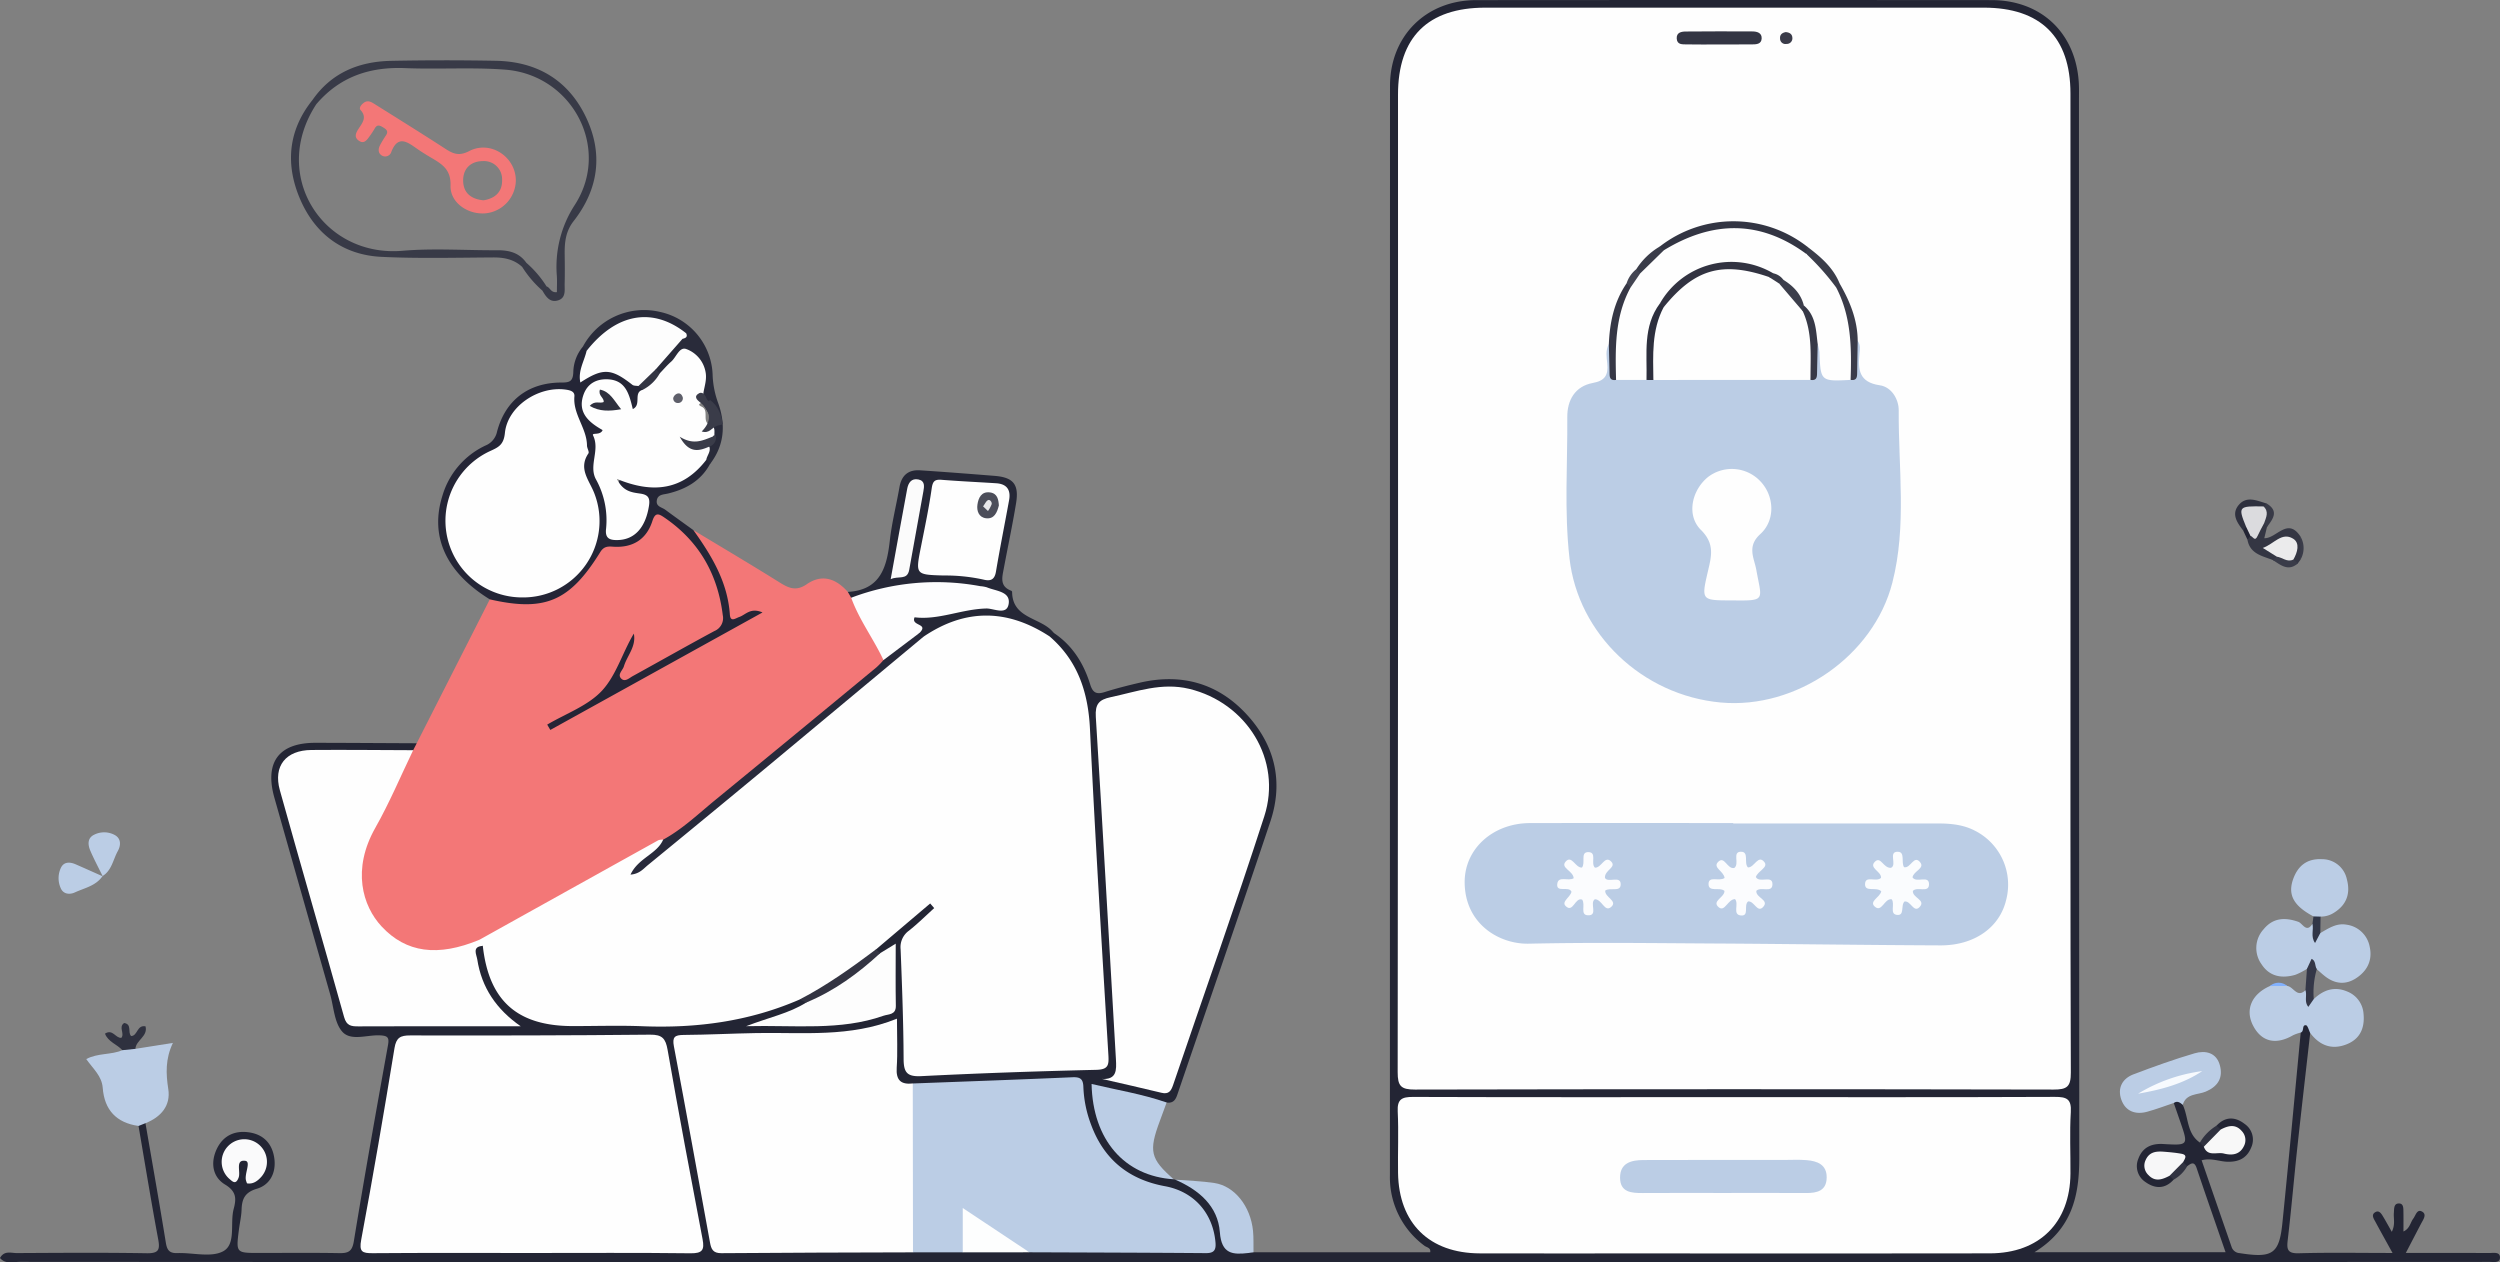 <svg xmlns="http://www.w3.org/2000/svg" width="748.599" height="378.022" viewBox="0 0 748.599 378.022">
  <rect x="0" y="0" width="748.599" height="378.022" fill="#808080" stroke="none"/>
  <g id="Grupo_13" data-name="Grupo 13" transform="translate(-81.095 -282.758)">
    <path id="Trazado_517" data-name="Trazado 517" d="M256.461,317.64c-5.338-11.009-14.674-16.442-26.845-16.678q-15.715-.3-31.441.015c-9.59.208-17.82,3.534-23.513,11.731-7.393,9.21-8.145,19.482-3.616,29.875,4.51,10.347,12.854,16.545,24.316,17.092,11.109.53,22.26.235,33.393.17,3.29-.019,6.238.562,8.707,2.841a32.311,32.311,0,0,0,6.055,7.1c1.035,1.764,2.187,3.627,4.588,2.946,2.562-.727,2.02-3.116,2.072-5.034.075-2.823.053-5.65.011-8.475-.054-3.678.177-7.056,2.689-10.277C260.374,339.339,261.794,328.637,256.461,317.64ZM247.838,365.4c.1,1.609.014,3.23.014,4.833-1.839.257-2.018-1.424-3.09-1.7a31.738,31.738,0,0,0-6.062-7.088c-2.131-3.027-5.2-3.778-8.695-3.755-9.474.06-19.005-.64-28.412.161-23.769,2.025-39.732-22.565-25.783-43.89,6.987-8.209,15.968-11.239,26.587-10.806,9.954.4,19.972-.294,29.89.451,20.109,1.511,31.778,23.4,21.039,40.338A33.931,33.931,0,0,0,247.838,365.4Z" fill="#383a47"/>
    <path id="Trazado_518" data-name="Trazado 518" d="M221.612,327.986c-2.962,1.535-4.707.91-7.036-.6-6.959-4.508-14-8.892-21.028-13.293-1.1-.688-2.268-1.564-3.626-.477-.672.539-1.43,1.458-.856,2.092,2.018,2.228.5,3.879-.629,5.648-.755,1.179-1.391,2.431.045,3.489,1.527,1.124,2.408-.054,3.2-1.168a25.885,25.885,0,0,0,1.646-2.486c.71-1.284,1.608-.826,2.461-.306s1.73,1.1.922,2.341c-.633.97-1.265,1.947-1.8,2.972-.585,1.124-.673,2.379.493,3.11a1.917,1.917,0,0,0,2.874-1.088c1.962-5,4.7-3.033,7.558-1.017,1.489,1.049,3.051,2,4.622,2.928,3.152,1.859,5.692,3.5,5.548,8.218-.156,5.143,5.28,8.753,10.506,8.283A10.058,10.058,0,0,0,235.551,337C235.709,329.877,228.061,324.645,221.612,327.986Zm4.251,14.751c-3.78-.356-5.969-2.264-6.076-5.7-.116-3.732,2.225-6,5.856-6.035a5.417,5.417,0,0,1,5.8,5.6C231.555,340.341,229.173,342.231,225.863,342.737Z" fill="#f37777"/>
    <g id="Grupo_12" data-name="Grupo 12">
      <path id="Trazado_519" data-name="Trazado 519" d="M288.721,441.5c8.646,5.224,17.345,10.365,25.909,15.721,2.737,1.711,4.938,2.616,8.033.48,4.611-3.182,8.8-1.666,12.3,2.3.827.629,1.918.945,2.389,2.006,2.261,6.4,7.267,11.479,8.767,18.242-.185,1.8-1.365,2.973-2.658,4.024-20.006,16.256-39.654,32.947-59.829,49a10.2,10.2,0,0,1-3.886,2.12c-10.9,4.9-21.007,11.259-31.478,16.943-7.859,4.266-15.831,8.345-23.449,13.059-13.141,6.324-26.347,3.167-33.239-8.186-4.675-7.7-4.468-15.891-.843-23.855,3.986-8.757,8.467-17.288,12.872-25.849a7.138,7.138,0,0,1,2.268-2.181l21.882-43.085c1.519-1.34,3.177-.507,4.754-.233,13.123,2.282,21.092-3.7,26.064-12.12,1.8-3.047,3.75-4.8,7.368-4.818a9.211,9.211,0,0,0,9.208-6.343c1.261-3.4,3.29-3.366,5.785-1.69,9.93,6.671,15.244,16.305,17.507,27.783.743,3.769-.434,6.492-4.212,8.525-7.448,4.008-14.926,7.989-22.186,12.35-1.542.926-3.353,2.14-5.081.792-1.981-1.544-.323-3.294.269-4.923a24.2,24.2,0,0,0,1.67-5.086c-2.153,11.878-10.154,18.236-18.313,21.073,16.317-9.331,35.319-19.257,53.8-30.117-4.887,2.242-4.883,2.2-5.893-2.935a43.226,43.226,0,0,0-7.526-17.678C289.8,445.222,288.427,443.713,288.721,441.5Z" fill="#f37777"/>
      <path id="Trazado_520" data-name="Trazado 520" d="M205.88,505.318q-.534,1.039-1.066,2.079c-1.884,1.381-4.08,1.235-6.233,1.244-7.477.034-14.956-.1-22.43.052-8.382.175-11.333,3.685-9.276,11.77,5.444,21.393,12.009,42.478,17.94,63.739,1.005,3.6,3.386,4.421,6.745,4.412,14.276-.035,28.553-.115,42.665.038-7.241-4.5-10.638-11.408-11.588-19.669-.206-1.789.236-3.876,3.077-3.163,1.825,1.936,1.873,4.55,2.6,6.9,2.777,8.928,9.938,15.437,19.209,15.606,16.084.293,32.209,1.253,48.27-.73a78.134,78.134,0,0,0,18.287-4.721c2.007-.764,3.941-1.808,6.174-1.822,1.143.136,2.2.406,2.516,1.732-3.6,5.309-9.55,5.3-15.893,6.9,6.944-1.556,13-1.058,19.022-.98,6.054.079,11.824-1.246,17.639-2.6,3.32-.774,4.68-2.655,4.57-6-.1-2.994-.895-5.9-.981-8.874-.057-1.966-1.378-2.426-2.946-2.685a1.928,1.928,0,0,1-1.14-1.982c3.675-5.506,9.313-8.838,14.336-12.837.81-.645,2.157-1.334,3.138-.175,1.037,1.225.4,2.486-.4,3.625a2.4,2.4,0,0,1-.655.746c-7.191,4.208-7.52,10.62-6.71,18.066.785,7.227.26,14.6.143,21.909-.064,4,1.5,6.014,5.578,5.59,12.906-1.341,25.913-.329,38.814-1.673,3.489-.364,6.976-.257,10.465-.306,2.741-.038,3.734-1.173,3.564-4.016-1.435-24.007-2.622-48.028-4.14-72.033-.512-8.1-1.2-16.215-1.274-24.352-.084-8.909-2.114-17.124-8.8-23.606a6.39,6.39,0,0,1-2.178-3.827c.135-.962.423-1.748,1.661-1.432,5.655,3.739,9.007,9.161,10.961,15.466.766,2.471,1.873,3.06,4.288,2.295,3.473-1.1,7.015-2,10.566-2.824,12.333-2.857,23.176.061,31.813,9.3,8.6,9.2,11.3,20.223,7.28,32.27-9.021,27.005-18.336,53.911-27.537,80.856-.586,1.716-1,3.653-3.536,3.293-7.418.131-14.182-2.742-21.376-4.1,1.424,11.716,5.865,21.543,18.921,25.228a17.852,17.852,0,0,1,4.588,1.858l.436.116c6.985,1.069,11.685,5.224,13.461,11.758,1.518,5.582,3.742,9.547,9.992,9.975h52.908c.272-1.359-1.065-1.444-1.722-1.955a25.429,25.429,0,0,1-10.336-21.1q0-163.066.026-326.133c.007-15.051,10.812-25.741,25.827-25.753q77.133-.063,154.266-.005c14.811.009,25.142,9.726,26.142,24.458.124,1.821.07,3.655.07,5.483q0,158.33.09,316.658c.016,11.387-2.093,21.338-13.425,28.332h57.23c-2.965-8.589-5.872-16.856-8.653-25.165-.719-2.148-1.682-1.442-2.844-.588-.827.427-1.273-.095-1.7-.671-.436-.676-.785-1.508-1.622-1.73-2.394-.635-4.814-.872-7.034.53a1.938,1.938,0,0,0-.625,2.6c1.359,2.83,4.018,1.232,6.083,1.685.69.328,1.244.728.839,1.62-2.563,2.832-5.534,2.759-8.378.741a5.693,5.693,0,0,1-2.187-7c1.26-3.433,3.95-4.622,7.447-4.419,7.566.438,7.567.426,5.1-6.7q-.966-2.794-1.941-5.587c1.43-2.435,2.05-.893,2.69.547,1.785,3.736,1.152,8.567,5.136,11.3.756-.4,1.3.016,1.852.455,1.855,1.776,4.238,1.528,6.478,1.526,1.922,0,3.751-.757,3.59-3.065-.145-2.067-1.914-2.378-3.664-2.331a9.32,9.32,0,0,1-2.435-.035c-.681-.334-1.23-.736-.815-1.62,2.648-2.821,5.629-2.669,8.414-.493a5.687,5.687,0,0,1,1.921,7.108c-1.33,3.245-3.889,4.317-7.168,4.2-2.443-.084-4.825-1.2-7.652-.436,3.006,8.693,5.969,17.276,8.944,25.856A2.7,2.7,0,0,0,751.77,658c9.795,1.542,11.824.275,12.774-9.107,1.922-18.974,3.661-37.966,5.475-56.95-.208-1.367-.111-2.99,1.515-2.893,1.293.077,1.958,1.517,1.326,3.012-1.3,11.545-2.641,23.086-3.89,34.637-.981,9.083-1.754,18.189-2.826,27.26-.333,2.816-.2,4.176,3.3,4.077,9.07-.256,18.151-.086,28.073-.086-1.983-3.6-3.574-6.443-5.117-9.313-.528-.982-1.42-2.213.066-2.964,1.1-.554,1.75.585,2.258,1.43.821,1.367,1.583,2.769,2.568,4.505,1.108-2.175.481-3.968.626-5.682.1-1.158-.081-2.7,1.373-2.8,1.583-.1,1.467,1.466,1.488,2.6.034,1.825.009,3.651.009,5.783,1.912-.843,2.038-2.668,2.954-3.871.736-.967,1.11-3.009,2.708-2.03,1.388.85.24,2.371-.371,3.536-1.438,2.741-2.86,5.49-4.584,8.8,8.77,0,16.874-.017,24.977.018,1.243.005,3.219-.445,3.221,1.329s-1.977,1.322-3.216,1.326c-10.817.033-21.633.014-32.45.02q-128.8.069-257.607.132-224.658-.018-449.315-.168c-2.006,0-4.322.82-6.011-1.145,1.272-2.321,3.33-1.468,5.019-1.477,12.98-.065,25.963-.17,38.94.05,3.657.061,3.984-1.121,3.394-4.28-2.1-11.256-3.938-22.562-5.874-33.848.232-1.433.932-1.691,2.078-.825,2.053,11.927,4.165,23.844,6.105,35.789.359,2.205,1.052,3.2,3.42,3.117,4.646-.168,10.112,1.407,13.734-.537,3.95-2.121,2.007-8.345,3.154-12.66.822-3.094.861-5.251-2.583-7.332-3.766-2.276-4.4-6.58-2.48-10.635,1.818-3.836,5.129-5.558,9.41-5.021,4.566.573,7.2,3.389,7.821,7.768.594,4.209-1.173,7.948-5.208,9.148-3.648,1.084-4.48,3.077-4.591,6.288-.069,1.977-.533,3.939-.786,5.913-.9,7.028-.894,7.029,5.982,7.029,7.979,0,15.959-.089,23.935.05,2.68.047,3.96-.353,4.478-3.517,3.217-19.628,6.707-39.213,10.238-58.789.419-2.321-.151-2.774-2.344-2.9-3.885-.216-8.8,1.841-11.385-1.141-2.36-2.724-2.523-7.363-3.6-11.172q-8.352-29.387-16.676-58.781c-3.019-10.649,1.278-16.5,12.2-16.507C185.6,505.2,195.742,505.276,205.88,505.318Z" fill="#232534"/>
      <path id="Trazado_521" data-name="Trazado 521" d="M396.587,472.237l-1.19,1.094a3.424,3.424,0,0,1-3.306-.45c-10.607-6.02-21.153-5.856-31.668.231a5.193,5.193,0,0,1-2.851.762,2.577,2.577,0,0,1-1.845-1.408c-2.585-5.418-2.152-6.145,3.742-6.527,7.06-.457,13.9-2.466,21.543-2.393-1.464-3.04-3.728-3.263-5.726-3.62-10.4-1.857-20.768-1.959-31.062.8-2.692.721-5.338,1.985-8.247,1.021q-.5-.876-1.008-1.748c9.763-.565,11.671-7.364,12.568-15.337.606-5.393,1.963-10.7,2.9-16.057.616-3.527,2.669-5.249,6.185-5.017,7.447.491,14.889,1.068,22.328,1.666,5.573.449,7.322,2.55,6.4,8.173-1.071,6.531-2.46,13.01-3.672,19.519-.48,2.578-1.326,5.326,2.139,6.671.142.055.344.223.344.34C384.2,468.194,393.007,467.581,396.587,472.237Z" fill="#252736"/>
      <path id="Trazado_522" data-name="Trazado 522" d="M775.886,562.152c2.419-1.376,4.789-3.033,7.772-2.52a8.17,8.17,0,0,1,7.034,6.712c.851,3.954-.737,7.14-4.07,9.32-3.1,2.027-6.235,1.774-9.177-.459-.912-.691-1.745-1.487-2.614-2.236-.921-1.852-1.944-.632-2.944-.1a19.682,19.682,0,0,1-3.517,1.8c-4,1.133-7.663.535-10.071-3.162a8.313,8.313,0,0,1,.663-10.551c2.816-3.406,6.371-3.553,10.33-2.174,1.3.453,2.436,3.479,4.245.6,2.41,1.273.464,3.415,1.1,5.546C774.309,563.278,774.777,562.528,775.886,562.152Z" fill="#bbcde5"/>
      <path id="Trazado_523" data-name="Trazado 523" d="M772.86,592.066c-.416-.809-.753-2.242-1.264-2.306-1.318-.166-.431,1.841-1.577,2.187a12.7,12.7,0,0,0-2.3.809c-5.145,2.986-9.444,1.971-11.956-2.878-2.459-4.745-.468-9.432,5.038-11.862a6.708,6.708,0,0,1,5.185-.02c1.865.208,2.967,3.725,5.45,1.253,1.02.173,1.049.975,1.22,1.769.158.731-.811,1.391-.067,2.107-.206-1.124.361-1.393,1.339-1.209,2.852-2.7,6.093-3.883,9.906-2.3a7.706,7.706,0,0,1,5,6.776c.377,3.973-.9,7.266-4.706,8.921C779.6,597.275,775.8,595.979,772.86,592.066Z" fill="#bbcde5"/>
      <path id="Trazado_524" data-name="Trazado 524" d="M124.652,619.087q-1.04.414-2.078.825c-6.631-.943-10.219-4.78-10.719-11.419-.268-3.557-2.912-5.725-4.934-8.608,3.5-1.866,7.444-1.2,10.809-2.66,1.171-1.411,2.491-1.375,3.907-.4l11.23-1.779c-2.279,4.832-2.1,9.186-1.381,13.819C132.256,613.83,129.306,617.254,124.652,619.087Z" fill="#bbcde5"/>
      <path id="Trazado_525" data-name="Trazado 525" d="M432.555,635.882c-14.731-.924-24.246-11.791-24.6-28.543,7.574,1.814,15.179,3,22.472,5.555-.674,1.836-1.342,3.674-2.024,5.508C425.012,627.5,425.552,629.774,432.555,635.882Z" fill="#bbcde5"/>
      <path id="Trazado_526" data-name="Trazado 526" d="M734.694,613.58c-.8-.649-1.6-1.318-2.69-.547-2.659.888-5.285,1.9-7.986,2.632-3.506.954-6.472-.15-7.708-3.6-1.228-3.432.221-6.323,3.657-7.62,6.031-2.276,12.108-4.48,18.29-6.289,3.216-.941,6.53-.25,7.564,3.628.991,3.718-.578,6.29-4.24,7.848C739.166,610.656,735.723,610.1,734.694,613.58Z" fill="#bbcde5"/>
      <path id="Trazado_527" data-name="Trazado 527" d="M773.835,557.166c-5.948-3.162-7.781-6.474-6.052-11.242,1.444-3.983,4.212-6.139,8.64-5.89a7.561,7.561,0,0,1,7.428,6.072c1.09,4.055-.016,7.5-3.69,9.845a7.416,7.416,0,0,1-4.2,1.279A1.7,1.7,0,0,1,773.835,557.166Z" fill="#bbcde5"/>
      <path id="Trazado_528" data-name="Trazado 528" d="M456.444,657.731c-.489.072-.977.157-1.467.215-4.751.565-8.119.365-8.608-6.2-.589-7.9-6.309-12.69-13.376-15.753,3.922.319,7.88.416,11.763,1.009,6.039.921,10.8,6.952,11.542,14.316C456.511,653.442,456.4,655.594,456.444,657.731Z" fill="#bbcde5"/>
      <path id="Trazado_529" data-name="Trazado 529" d="M111.86,545.169c-1.241-2.532-2.574-5.025-3.691-7.611-.759-1.758-.985-3.78,1.045-4.814a6.651,6.651,0,0,1,6.245.05c1.977,1.089,1.83,3.163.9,4.833-1.413,2.545-1.784,5.755-4.563,7.467Z" fill="#bbcde5"/>
      <path id="Trazado_530" data-name="Trazado 530" d="M111.8,545.094c-1.986,2.938-5.391,3.55-8.3,4.894-1.514.7-3.471.574-4.236-1.317a7.253,7.253,0,0,1,.146-6.215c.945-1.73,2.717-1.6,4.368-.877,2.7,1.178,5.392,2.391,8.087,3.59Z" fill="#bbcde5"/>
      <path id="Trazado_531" data-name="Trazado 531" d="M769.886,450.456l-.76,1.043c-.827.461-1.314.029-1.712-.644a5.941,5.941,0,0,1-.06-2.452c.128-1.357.218-2.775-1.487-3.218a3.782,3.782,0,0,0-3.636,1.168c-1.456,1.469,1.134,2.069.933,3.347-.226.782-.584,1.307-1.489.759-3.178-1.242-6.874-1.841-7.609-6.117a2.369,2.369,0,0,1,1.029-1.524c1.754-.833,2.021-3.345,4.189-3.715.715.254,1.213.6.643,1.429-.26,1.077-.52,2.154-.817,3.388,3.629.125,6.947-6.351,10.772-.6A12.186,12.186,0,0,1,769.886,450.456Z" fill="#343643"/>
      <path id="Trazado_532" data-name="Trazado 532" d="M121.637,596.824l-3.907.4c-1.557-1.759-4.228-2.433-5.2-4.952,2.358-1.521,3.184,1.462,4.917,1.248,1.034-1.345-.964-3.233.831-4.443,2.434.4.963,2.84,2.1,3.92,1.977-.1,1.673-3.388,4.291-2.918C125.447,593.1,121.788,594.24,121.637,596.824Z" fill="#2f313f"/>
      <path id="Trazado_533" data-name="Trazado 533" d="M773.925,581.916l-1.621,2.341c-1.32-1.567-.319-3.435-.871-5.011q.227-3.183.454-6.373c.453-.98.907-1.958,1.389-3,1.339.634.938,2.129,1.555,3.093A25.237,25.237,0,0,0,773.925,581.916Z" fill="#343747"/>
      <path id="Trazado_534" data-name="Trazado 534" d="M752.779,441.6c-1.734-2.262-3.55-4.781-1.45-7.472,2.381-3.052,5.589-1.446,8.517-.589.185.852-.328,1.275-.985,1.612-3.047.32-5.881.831-4.609,5.074A2.03,2.03,0,0,1,752.779,441.6Z" fill="#2e303e"/>
      <path id="Trazado_535" data-name="Trazado 535" d="M773.835,557.166q1.062.03,2.124.063-.036,2.461-.073,4.923l-1.571,2.971c-1.393-1.909-.352-3.926-.777-5.747Q773.687,558.275,773.835,557.166Z" fill="#303547"/>
      <path id="Trazado_536" data-name="Trazado 536" d="M744.836,619.815l1.209,1.179c-.3,3.065-2.059,4.7-5.039,5.142l-1.176-1.251A14.517,14.517,0,0,1,744.836,619.815Z" fill="#303240"/>
      <path id="Trazado_537" data-name="Trazado 537" d="M758.886,434.408l.96-.868c3.729,2.288,1.839,4.641.081,6.992l-.859-1.122A5.588,5.588,0,0,1,758.886,434.408Z" fill="#383a47"/>
      <path id="Trazado_538" data-name="Trazado 538" d="M767.83,450.3l1.3,1.2c-2.874,2.447-5.126.441-7.451-1.04l1.185-1.018A4.327,4.327,0,0,1,767.83,450.3Z" fill="#3a3c49"/>
      <path id="Trazado_539" data-name="Trazado 539" d="M731.962,636l-1.21-1.174c.09-2.623,1.483-3.958,4.072-4.113l1.2,1.249A10.3,10.3,0,0,1,731.962,636Z" fill="#313341"/>
      <path id="Trazado_540" data-name="Trazado 540" d="M769.886,450.456l0-7.138A6.886,6.886,0,0,1,769.886,450.456Z" fill="#3a3c49"/>
      <path id="Trazado_541" data-name="Trazado 541" d="M752.779,441.6l.854-1.183c1.532.412,2.092,1.287,1.335,2.791l-.9,1.133Z" fill="#222433"/>
      <path id="Trazado_542" data-name="Trazado 542" d="M765.983,578l-5.185.02A3.931,3.931,0,0,1,765.983,578Z" fill="#82b1fe"/>
      <path id="Trazado_543" data-name="Trazado 543" d="M357.646,473.4c12.568-8.52,25.152-8.3,37.751-.068,8.492,7.338,11.559,16.789,12.084,27.808,1.551,32.531,3.555,65.041,5.51,97.551.181,3.011-.028,4.334-3.646,4.419-17.464.412-34.927,1.005-52.373,1.887-4.3.217-5.277-1.119-5.3-5.139-.051-10.966-.469-21.932-.9-32.892a6.035,6.035,0,0,1,2.505-5.531c2.64-2.1,5.047-4.486,7.553-6.75l-1.2-1.391-16.177,13.719a47.472,47.472,0,0,1-22.9,15.033c-15.024,6.537-30.777,8.654-47.05,8.008-6.954-.275-13.927-.043-20.892-.046C235.975,590,227.492,582.439,225.667,566c-.609-.466-1.527-.765-1-1.845q26.781-14.914,53.575-29.807a3.921,3.921,0,0,1,1.439-.16c-.342,4.91-5.059,5.8-7.339,8.432,5.142-3.577,9.98-8.2,15.124-12.416,20.988-17.211,42.013-34.378,62.8-51.838C352.531,476.458,354.68,474.3,357.646,473.4Z" fill="#fefefe"/>
      <path id="Trazado_544" data-name="Trazado 544" d="M224.666,564.154l1,1.845c-3.3.17-1.883,2.6-1.665,4.013,1.309,8.466,5.7,14.973,13.023,20.058H221.857c-11.144,0-22.288-.031-33.432.026-2.144.011-3.559-.158-4.289-2.775-6.326-22.663-12.919-45.253-19.237-67.919-2.035-7.3,1.784-12.007,9.478-12.07,10.144-.083,20.29.034,30.436.065-3.741,7.753-7.081,15.732-11.315,23.206-7.073,12.484-3.886,23.4,1.873,29.581C202.7,568.053,212.162,569.36,224.666,564.154Z" fill="#fefefe"/>
      <path id="Trazado_545" data-name="Trazado 545" d="M335.977,461.744a72.011,72.011,0,0,1,38.658-3.462,9.431,9.431,0,0,1,1.954.34c2.611,1.117,7,1.2,6.564,4.79-.457,3.787-4.442,1.5-6.735,1.553-7.425.19-14.323,3.54-21.459,2.636-1.216,2.693,4.4,1.762,1.482,4.671-2.953,3.572-5.755,7.344-10.8,8.148C342.682,474.059,338.372,468.395,335.977,461.744Z" fill="#fdfdfe"/>
      <path id="Trazado_546" data-name="Trazado 546" d="M345.64,480.42l10.8-8.148,1.2,1.127q-23.271,19.379-46.547,38.749-17.975,14.911-36.05,29.7c-1.3,1.065-2.447,2.59-5.15,2.809,2.317-5.007,7.881-6.1,9.781-10.474,5.786-3.154,10.513-7.706,15.551-11.835q24.224-19.851,48.362-39.8A24.826,24.826,0,0,0,345.64,480.42Z" fill="#282a3b"/>
      <path id="Trazado_547" data-name="Trazado 547" d="M701.077,456.339c0,49.2-.06,98.4.107,147.6.014,4.234-1.135,5.088-5.205,5.079q-95.6-.208-191.2,0c-4.2.009-5.169-1.073-5.163-5.2q.185-146.355.1-292.71c0-17.2,8.923-26.056,26.147-26.058q74.634-.008,149.267,0c17.02,0,25.937,8.817,25.941,25.674Q701.091,383.535,701.077,456.339Z" fill="#fefefe"/>
      <path id="Trazado_548" data-name="Trazado 548" d="M600.537,611.287c31.946,0,63.892.055,95.837-.077,3.555-.014,5.039.606,4.8,4.564-.37,6.127-.06,12.293-.106,18.442-.112,14.653-9.311,23.823-24.109,23.845q-51.912.08-103.825.017c-16.3,0-32.611.036-48.917-.011-15.126-.043-24.251-9.01-24.49-24.054-.1-6.147.2-12.308-.1-18.443-.174-3.653,1.221-4.361,4.57-4.35C536.312,611.333,568.424,611.287,600.537,611.287Z" fill="#fefefe"/>
      <path id="Trazado_549" data-name="Trazado 549" d="M240.08,657.953c-15.787,0-31.574-.069-47.359.058-3.2.026-4.14-.408-3.461-4.05,3.553-19.06,6.832-38.173,9.953-57.309.525-3.224,1.772-3.855,4.746-3.849,23.926.048,47.853.021,71.777-.226,3.647-.037,4.666,1.113,5.268,4.562,3.307,18.933,6.881,37.821,10.474,56.7.6,3.177-.044,4.237-3.541,4.2C271.987,657.847,256.033,657.953,240.08,657.953Z" fill="#fefefe"/>
      <path id="Trazado_550" data-name="Trazado 550" d="M411.1,605.843c4.393.2,4.343-2.588,4.144-5.958-2.019-34.144-3.868-68.3-6.018-102.433-.245-3.891.963-5.187,4.471-5.934,7.75-1.652,15.239-4.481,23.475-2.495,17.231,4.154,27.946,21.307,22.5,38.179-8.7,26.944-18.2,53.63-27.3,80.443-.623,1.832-1.326,2.863-3.505,2.33C422.961,608.529,417.025,607.211,411.1,605.843Z" fill="#fefefe"/>
      <path id="Trazado_551" data-name="Trazado 551" d="M354.481,657.759c-19.126.065-38.253.082-57.378.25-2.519.022-3.047-1.222-3.408-3.208-3.561-19.585-7.107-39.172-10.808-58.731-.53-2.8.254-3.388,2.887-3.408,7.3-.056,14.6-.434,21.9-.566,13.9-.25,27.961,1.385,42.006-4.308,0,5.4.233,10.056-.072,14.676-.251,3.783,1.274,5.108,4.806,4.731,1.774,1.69,1.615,3.933,1.626,6.065q.1,19.192.007,38.385C356.041,653.795,356.118,656.008,354.481,657.759Z" fill="#fefefe"/>
      <path id="Trazado_552" data-name="Trazado 552" d="M354.481,657.759q-.033-25.281-.066-50.564c15.939-.6,31.879-1.163,47.813-1.866,2.387-.1,3.2.539,3.273,2.95a35.418,35.418,0,0,0,2.277,11.166c3.811,10.4,11.2,16.495,22.134,18.506,8.742,1.608,14.361,8.071,15.144,16.769.21,2.342-.395,3.294-2.892,3.275-17.611-.14-35.223-.179-52.835-.251-6.723-2.209-12.022-6.933-18.261-10.409-1.284,3.445.943,7.368-1.683,10.431Z" fill="#bbcde5"/>
      <path id="Trazado_553" data-name="Trazado 553" d="M344.673,568.163l4.637-2.837c0,6.8-.076,12.7.034,18.589.052,2.81-2.2,2.472-3.736,3.011-12.917,4.538-26.312,2.747-41.081,3.111,6.929-2.668,12.876-3.848,17.967-7.072C329.878,578.017,337.062,572.771,344.673,568.163Z" fill="#fdfdfd"/>
      <path id="Trazado_554" data-name="Trazado 554" d="M369.385,657.766V644.489l19.944,13.255Z" fill="#fdfefe"/>
      <path id="Trazado_555" data-name="Trazado 555" d="M155.057,637.1a9.438,9.438,0,0,1-.318-.938c-.468-2.032,1.6-5.578-.212-5.811-3.055-.392-1.319,3.226-1.97,5-.874,2.386-1.9,1.132-2.879.321a6.778,6.778,0,1,1,9.667-.53C158.217,636.391,156.924,637.4,155.057,637.1Z" fill="#fafafb"/>
      <path id="Trazado_556" data-name="Trazado 556" d="M741.006,626.136l5.039-5.142c2.185-1.149,4.379-1.77,6.3.414a3.913,3.913,0,0,1,.636,4.606c-1.3,2.628-3.724,2.743-5.989,2.157C744.975,627.651,742.144,629.222,741.006,626.136Z" fill="#f8f8f8"/>
      <path id="Trazado_557" data-name="Trazado 557" d="M734.824,630.712l-4.072,4.113c-2.129,1.126-4.31,1.918-6.283-.166a3.851,3.851,0,0,1-.9-4.506c1.187-2.679,3.45-2.7,5.809-2.5,1.635.133,3.276.287,4.889.579C736.25,628.585,735.335,629.725,734.824,630.712Z" fill="#f7f7f8"/>
      <path id="Trazado_558" data-name="Trazado 558" d="M344.673,568.163c-6.612,6.1-13.8,11.349-22.179,14.8l-1.946-.92c8.152-4.226,15.579-9.551,22.9-15.033Z" fill="#333442"/>
      <g id="Grupo_11" data-name="Grupo 11">
        <path id="Trazado_559" data-name="Trazado 559" d="M288.721,441.5c5.455,7.623,10.248,15.517,10.919,25.227.17,2.458,1.647,1.181,2.828.779,1.9-.647,3.328-2.911,6.953-1.356L245.886,501.33l-.938-1.593c5.571-3.3,12.2-5.625,16.418-10.179,4.264-4.607,6.137-11.421,9.521-17.073.777,3.859-1.991,6.553-2.973,9.8-.361,1.192-1.934,2.371-.9,3.56,1.145,1.316,2.466-.039,3.553-.636,8.154-4.48,16.241-9.082,24.434-13.488a4.191,4.191,0,0,0,2.518-4.78c-1.524-12.4-7.212-22.271-17.636-29.314-1.643-1.11-2.611-1.424-3.442,1.159-1.8,5.6-6.022,8.112-11.9,7.662-1.582-.121-2.694.007-3.7,1.626-9.158,14.795-16.576,17.92-33.079,14.155-13.089-8.061-18.017-18.8-14.2-30.99A24.1,24.1,0,0,1,226.391,416.2a5.761,5.761,0,0,0,3.539-4.187c2.483-9.439,9.43-14.693,19.232-14.706,2.423,0,3.473-.275,3.6-3.011a12.344,12.344,0,0,1,2.873-7.742c.917-.248,1.321.308,1.624,1.026.562,2.207-.982,4.11-.925,7.07,6.363-2.826,11.8-.944,16.731,3.1a2.716,2.716,0,0,1,1.047,1.856,7.191,7.191,0,0,1-.323,1.952c-.458,1.544-.416,3.633-2.453,3.915-2.127.294-2.592-1.7-3.142-3.219-1.028-2.836-2.941-4.332-5.99-4.252a4.939,4.939,0,0,0-4.808,3.628c-1.041,2.934.108,5.21,2.444,6.93,2.051,1.51,2,2.876,1.329,5.42-1.109,4.182-1.821,8.736.164,13.063a29.617,29.617,0,0,1,2.6,11.543c.143,4.356,2.437,5.469,6.063,3.14,2.631-1.69,3.563-4.317,3.686-7.225.118-2.8-2.466-2.664-4.174-3.425a6.642,6.642,0,0,1-2.463-1.629,2.2,2.2,0,0,1-.549-2.7,2.042,2.042,0,0,1,2.2-.759c.828.1,1.607.4,2.418.566,7.03,1.4,13.556.865,18.73-4.888a3.632,3.632,0,0,1,2.936-1.619c.779.312,1.332.743.9,1.694-2.726,4.992-7.2,7.5-12.528,8.792-1.4.339-3.193.227-3.4,2.215-.181,1.73,1.563,1.908,2.557,2.645C283.09,437.457,285.913,439.468,288.721,441.5Z" fill="#242536"/>
        <path id="Trazado_560" data-name="Trazado 560" d="M293.679,421.742l-1.1-1.283c-.829-1.38-.1-2.636.3-3.92.556-1.156,1.367-2.214,1.392-3.58a18.819,18.819,0,0,0-.039-3.246c-.233-2.809-2.156-4.851-3.3-7.248-.8-2.614.836-5.184.1-7.827-.647-2.314-1.53-4.535-3.942-5.324-2.474-.809-3.327,1.567-4.582,2.976-1.1,1.23-2.033,2.637-3.913,2.734a1.778,1.778,0,0,1-1.506-1.339c.917-4.551,4.045-7.35,7.694-9.716.391-.2,1.034-.057,1.17-.631.037-.154-.456-.409-.759-.589-10.54-5.948-17.06-5.073-25.584,3.448-.816.815-1.55,1.726-2.872,1.631l-1.106-1.276a20.782,20.782,0,0,1,23.072-10.4,19.974,19.974,0,0,1,15.79,19.189,27.129,27.129,0,0,0,1.658,8.122C298.449,409.864,298.03,416.129,293.679,421.742Z" fill="#292b3a"/>
        <path id="Trazado_561" data-name="Trazado 561" d="M237.462,461.652a22.963,22.963,0,0,1-9.667-43.8c2.491-1.147,4.127-1.826,4.489-5.447.8-7.96,9.958-14,17.97-13.011,1.461.18,2.977.509,2.841,2.057-.476,5.393,3.72,9.514,3.769,14.724.008.8.744,1.882.428,2.349-3.115,4.585.264,8.038,1.757,11.932A22.872,22.872,0,0,1,237.462,461.652Z" fill="#fefefe"/>
        <path id="Trazado_562" data-name="Trazado 562" d="M293.494,416.484c.52,1.514-.7,2.629-.913,3.975-6.942,9.007-15.858,10.241-26.755,5.708,1.838,3.826,4.556,4.033,7.027,4.4,2.342.344,2.941,1.321,2.575,3.652-1.029,6.554-4.324,10.184-9.485,10.257-2.466.035-3.688-.627-3.364-3.412a25.2,25.2,0,0,0-3.076-14.846c-2.165-4.141,1.312-8.714-.813-13.055-.485-.99,2.122.106,2.864-1.614-4.048-2.277-7.685-5.225-5.7-10.695,1.121-3.083,3.633-4.612,7.015-4.525,5.646.146,6.636,4.517,7.711,8.926,2.728-1.3.038-4.966,2.981-5.781a8.438,8.438,0,0,1,5.088-4.914c1.141-1.185,2.208-2.453,3.441-3.533,1.517-1.331,2.458-4.536,4.521-3.744a9,9,0,0,1,5.769,6.941c.544,2.924-.963,5.487-.784,8.277.929.9-2.617,1.028-.4,2.03,2.5,1.133-.317,4.883,2.9,5.544,1.279.726.847,1.965.931,3.048-1.224,2.911-3.708,3.081-6.323,3.053C290.189,417.194,291.966,415.521,293.494,416.484Z" fill="#fefefe"/>
        <path id="Trazado_563" data-name="Trazado 563" d="M256.742,387.828c8.889-11.3,19.787-13.232,29.817-5.275.54,1.152-.211,1.454-1.1,1.667l-7.983,9.1a6.985,6.985,0,0,1-5.212,5.039c-.61-.114-1.375-.031-1.808-.37-6.321-4.964-8.8-5.115-15.579-.692C254.127,393.786,256.038,390.914,256.742,387.828Z" fill="#fdfdfd"/>
        <path id="Trazado_564" data-name="Trazado 564" d="M272.266,398.355l5.212-5.039,1.175,1.241a12.133,12.133,0,0,1-5.088,4.914Z" fill="#333543"/>
      </g>
      <path id="Trazado_565" data-name="Trazado 565" d="M363.689,455.085c-8.507-.243-8.477-.237-6.832-8.546,1.155-5.834,2.39-11.663,3.229-17.545.306-2.141.9-2.727,2.967-2.563,5.449.435,10.912.682,16.366,1.035,3.174.206,4.39,2.018,3.843,5.032-1.3,7.153-2.733,14.283-3.943,21.45-.42,2.493-1.688,2.887-3.8,2.348A53.338,53.338,0,0,0,363.689,455.085Z" fill="#fefefe"/>
      <path id="Trazado_566" data-name="Trazado 566" d="M347.8,456.192c1.735-9.528,3.31-18.293,4.943-27.047.33-1.768,1.234-3.243,3.347-2.819,2.057.414,1.756,2.123,1.495,3.6q-2.08,11.74-4.236,23.467C352.753,456.631,350.1,455.087,347.8,456.192Z" fill="#fbfbfb"/>
      <path id="Trazado_567" data-name="Trazado 567" d="M721.31,610.258a49.251,49.251,0,0,1,19.224-6.771C734.708,607.383,728.091,609.068,721.31,610.258Z" fill="#f7fafe"/>
      <path id="Trazado_568" data-name="Trazado 568" d="M295.536,410.392c-1.316.42-1.982,2.285-4.324,1.569,2.917-2.954,2.926-5.77-.151-8.446-.733-.637-2.36-1.669-1.053-2.726,1.408-1.139,2.26.264,2.791,1.572.091.222.388.361.59.538l.287-.4c2.43,1.775,3.4,4.334,3.853,7.167C296.966,410.183,296.143,409.992,295.536,410.392Z" fill="#3a3c49"/>
      <path id="Trazado_569" data-name="Trazado 569" d="M293.494,416.484c-3.09,1.348-6.061,2.175-8.867-2.962,4.185,2.646,7.023,1.055,9.926-.048a.549.549,0,0,1,.9-.189A2.816,2.816,0,0,1,293.494,416.484Z" fill="#3a3c49"/>
      <path id="Trazado_570" data-name="Trazado 570" d="M754.968,443.209l-1.335-2.791c-2.435-5.95-2.246-6.166,5.253-6.01,1.716,1.608.753,3.312.182,5-.664,1.284-1.392,2.541-1.977,3.861C756.278,445.1,755.667,443.352,754.968,443.209Z" fill="#dbdbde"/>
      <path id="Trazado_571" data-name="Trazado 571" d="M767.83,450.3c-1.868.941-3.3-.643-4.97-.854l-4.191-2.616c3.345-1.166,5.654-4.87,9.071-2.774C769.861,445.351,769.058,448.163,767.83,450.3Z" fill="#ebebec"/>
      <path id="Trazado_572" data-name="Trazado 572" d="M637.365,384.825c.873,1.186.667,2.581.534,3.855-.5,4.818-.119,8.544,6.1,9.447,3.517.51,5.672,4.222,5.648,7.512-.122,17.208,2.444,34.615-1.9,51.568-5.645,22.052-28.844,37.953-51.344,35.913-23.548-2.135-42.769-20.5-45.339-43.176-1.6-14.08-.56-28.193-.662-42.288-.036-4.942,2.214-9.233,7.7-10.236,3.556-.65,4.615-2.348,4.278-5.752-.189-1.908-.587-3.975.456-5.85,2.036,1.238,1.41,3.326,1.651,5.14.2,1.473-.476,3.338,1.751,3.9,2.679.442,5.371.137,8.053.254.881-.013,1.758-.017,2.639-.06,14.849-.325,29.7.1,44.525-.252,2.464-.163,2.136-2.041,2.243-3.657.129-1.951-.262-4.012,1.2-5.68,2.721.171,2.244,2.413,2.462,4.028.776,5.764.724,5.771,6.761,5.3,2.3-.975,1.318-3.053,1.563-4.7C635.971,388.247,635.286,386.106,637.365,384.825Z" fill="#bbcde5"/>
      <path id="Trazado_573" data-name="Trazado 573" d="M600.093,529.331q30.685,0,61.369.006c3.847,0,7.666.385,11.115,2.224a18.1,18.1,0,0,1,9.241,20.67c-1.931,8.227-9.512,13.652-19.687,13.611-22.437-.092-44.872-.431-67.309-.56-18.626-.106-37.261-.367-55.878.056-9.011.205-19.228-5.98-19.269-18.4-.034-10.069,8.531-17.691,19.548-17.714,20.29-.044,40.58-.013,60.87-.013Z" fill="#bbcde5"/>
      <path id="Trazado_574" data-name="Trazado 574" d="M578.114,356.57a35.928,35.928,0,0,1,44-.059,1.769,1.769,0,0,1,.049,2.223,3.983,3.983,0,0,1-3.3-.705q-18.141-10.357-36.584-.573a5.768,5.768,0,0,1-2.876.717C578.547,357.978,577.89,357.625,578.114,356.57Z" fill="#333543"/>
      <path id="Trazado_575" data-name="Trazado 575" d="M595.647,296.072c-3.153,0-6.308.048-9.459-.021-1.26-.028-2.9.174-3.016-1.735-.112-1.839,1.373-2.112,2.72-2.123q9.957-.082,19.915-.024c1.4.006,2.873.394,2.8,2.1-.075,1.774-1.668,1.778-3,1.789C602.286,296.089,598.966,296.071,595.647,296.072Z" fill="#333543"/>
      <path id="Trazado_576" data-name="Trazado 576" d="M565.006,396.523c-2.052.306-1.926-1.113-1.953-2.439-.059-2.758-.138-5.516-.208-8.27.273-6.508,1.564-12.724,5.323-18.22,1.159-.151,1.475.642,1.714,1.524-2.288,7.952-3.935,15.991-3.459,24.345A3.824,3.824,0,0,1,565.006,396.523Z" fill="#363745"/>
      <path id="Trazado_577" data-name="Trazado 577" d="M637.365,384.825c-.054,3.085-.114,6.169-.16,9.253-.02,1.336.069,2.737-1.968,2.439a4.082,4.082,0,0,1-1.5-3.518,63.139,63.139,0,0,0-3.443-23.761c.207-.882.474-1.708,1.638-1.633C635.023,372.943,637.318,378.531,637.365,384.825Z" fill="#3a3b49"/>
      <path id="Trazado_578" data-name="Trazado 578" d="M631.936,367.605l-1.008,1.256A24.774,24.774,0,0,1,622,358.818q.056-1.153.112-2.307C626.129,359.553,629.965,362.755,631.936,367.605Z" fill="#3b3d4a"/>
      <path id="Trazado_579" data-name="Trazado 579" d="M578.114,356.57l1.215,1.124a10.66,10.66,0,0,1-7.393,7.357c-.747-.311-1.31-.723-.89-1.66A20.824,20.824,0,0,1,578.114,356.57Z" fill="#3a3c49"/>
      <path id="Trazado_580" data-name="Trazado 580" d="M615.815,292.367c1.043.1,1.912.507,1.983,1.675a1.672,1.672,0,0,1-1.739,1.867,1.616,1.616,0,0,1-1.943-1.614C614.026,293.1,614.741,292.581,615.815,292.367Z" fill="#3a3b49"/>
      <path id="Trazado_581" data-name="Trazado 581" d="M571.046,363.391l1.186,1.238c.4,2.354-.488,3.838-2.915,4.272l-1.149-1.307A8.651,8.651,0,0,1,571.046,363.391Z" fill="#434552"/>
      <path id="Trazado_582" data-name="Trazado 582" d="M596.913,639.982c-7.98,0-15.96-.037-23.939.018-3.391.024-6.744-.222-6.767-4.593-.024-4.439,3.4-5.273,6.956-5.287,13.965-.055,27.93-.024,41.895-.024,2.327,0,4.667-.135,6.979.051,3.2.257,6.082,1.319,6.04,5.2-.044,4.016-2.888,4.675-6.226,4.652C613.539,639.943,605.226,639.982,596.913,639.982Z" fill="#bbcde5"/>
      <path id="Trazado_583" data-name="Trazado 583" d="M257.691,404.312c1.505-1.755,2.975-.615,4.177-1.172.157-1.325-1.76-1.888-1.129-3.725,3.1.633,4.2,3.278,6.351,5.885C263.463,405.931,260.628,406,257.691,404.312Z" fill="#2e303e"/>
      <path id="Trazado_584" data-name="Trazado 584" d="M285.563,401.839a1.424,1.424,0,0,1-1.414,1.6,1.37,1.37,0,0,1-1.458-1.525,1.979,1.979,0,0,1,1.189-1.282C284.8,400.333,285.325,400.983,285.563,401.839Z" fill="#5e5f6a"/>
      <path id="Trazado_585" data-name="Trazado 585" d="M380.2,434.1c-.547,2.182-1.4,4.13-3.84,3.848-2.163-.251-2.855-2.2-2.584-4.086.287-1.99,1.16-3.984,3.74-3.662C379.791,430.486,380.079,432.377,380.2,434.1Z" fill="#4c4e5a"/>
      <path id="Trazado_586" data-name="Trazado 586" d="M623.238,396.519l-47.058.019c-3-7.593-1.441-14.792,1.883-21.84,6.788-12.078,21.066-15.381,32.621-10.239a22.4,22.4,0,0,1,3.928,2.512,39.4,39.4,0,0,1,7.8,9.424C625.511,382.989,624.274,389.758,623.238,396.519Z" fill="#fefefe"/>
      <path id="Trazado_587" data-name="Trazado 587" d="M569.317,368.9l2.915-4.272,7.1-6.935c14.467-8.837,28.71-9.162,42.672,1.124a74.222,74.222,0,0,1,8.927,10.043c4.553,8.734,4.624,18.165,4.309,27.656-9,.457-8.986.456-9.325-8.341a13.094,13.094,0,0,0-.526-2.358c-2.191-3.248-1.571-7.594-4.179-10.675a31.066,31.066,0,0,0-6.5-7.947,36.056,36.056,0,0,0-3.511-2.334c-13.161-5.6-26.376-1.36-32.732,9.538a28.588,28.588,0,0,0-3.4,14.556c.106,2.515.834,5.243-.939,7.579l-9.119-.012C564.766,387.055,564.6,377.6,569.317,368.9Z" fill="#fefefe"/>
      <path id="Trazado_588" data-name="Trazado 588" d="M599.5,462.537c-8.927,0-9.01-.02-6.99-8.693,1.042-4.476,2.13-8.226-2.085-12.4-4.435-4.4-2.758-11.915,2.149-15.874a11.74,11.74,0,0,1,15.753,1.419c4.1,4.409,4.4,11.566-.105,15.674-2.761,2.516-2.751,4.86-1.948,7.829.258.957.55,1.91.724,2.883C608.664,462.689,610.068,462.659,599.5,462.537Z" fill="#fefefe"/>
      <path id="Trazado_589" data-name="Trazado 589" d="M574.125,396.535c.21-7.849-1.182-15.98,4.033-22.952.943-.113,1.466.145,1.074,1.212-3.609,6.885-3.138,14.341-3.052,21.743Z" fill="#2d2f3d"/>
      <path id="Trazado_590" data-name="Trazado 590" d="M621.232,374.225c3.634,3.056,3.627,7.415,4.154,11.588-.064,2.76-.137,5.516-.188,8.272-.024,1.332.078,2.734-1.96,2.434-.058-6.939.705-13.971-2.321-20.576A1.19,1.19,0,0,1,621.232,374.225Z" fill="#373947"/>
      <path id="Trazado_591" data-name="Trazado 591" d="M597.5,545.664c-.2-2.022-3.575-3.068-1.99-4.759,1.979-2.111,2.759,2.257,4.913,1.752,1.628-1.265-.679-4.741,1.867-4.852,2.718-.119.868,3.366,2.214,4.7,1.948.065,3.016-3.989,4.919-1.6,1.271,1.6-1.964,2.629-2.563,4.468,1.1,1.994,5.024-.737,4.978,2.186-.042,2.736-3.472.562-4.83,1.953-.222,2.084,3.973,2.69,2.055,4.813-1.76,1.948-2.662-1.841-4.513-1.647-1.42,1.118.454,4.456-2.156,4.208-2.657-.252-.5-3.473-1.766-4.9-2.18.035-3.04,3.956-4.86,2.459-2.265-1.862,1.777-2.957,1.7-4.914-1.4-1.286-4.845.565-4.769-2.143C592.77,544.946,595.851,546.795,597.5,545.664Z" fill="#fbfcfe"/>
      <path id="Trazado_592" data-name="Trazado 592" d="M651.406,552.69c-1.284,1.114.194,4.439-2.428,4.005-2.108-.349-.376-3.223-1.43-4.664-2.234-.331-2.962,4.184-5.128,2.151-1.669-1.568,1.642-2.76,2-4.521-1.383-1.475-4.857.358-4.858-2.1,0-2.847,3.409-.507,4.791-1.948.162-1.936-3.821-2.938-1.789-4.872,1.746-1.661,2.518,2.107,4.8,1.864,1.865-.89-.974-4.87,2.023-4.8,2.26.055.918,3.135,1.846,4.614,1.982.5,2.951-3.845,4.846-1.45,1.444,1.826-1.966,2.588-2.306,4.49,1.129,1.868,5.016-.86,4.945,2.153-.062,2.655-3.487.5-4.83,1.907-.219,2.09,3.99,2.7,2.025,4.825C654.142,556.26,653.268,552.442,651.406,552.69Z" fill="#fafcfe"/>
      <path id="Trazado_593" data-name="Trazado 593" d="M552.317,545.74c-.143-2.264-4.048-3.072-2.424-4.964,1.842-2.146,2.925,1.9,4.9,1.771,1.126-1.4-.505-4.524,1.736-4.626,2.959-.134.757,3.314,2.142,4.646,1.96.164,2.943-3.833,4.883-1.82,1.685,1.75-2.055,2.543-1.871,4.887.883,1.655,4.845-.932,4.708,2.041-.106,2.317-3.2.7-4.629,1.762-.211,2,3.864,3.073,1.776,4.9-1.97,1.719-2.692-2.276-4.869-2.313-1.721,1.106,1.115,4.978-2.12,4.81-2.419-.126-.614-3.174-1.7-4.7-2.166-.775-2.7,4.173-4.948,1.917-1.317-1.323,1.382-2.612,1.764-4.256-.786-1.92-4.73.528-4.251-2.476C547.794,544.947,550.626,546.728,552.317,545.74Z" fill="#fbfcfe"/>
      <path id="Trazado_594" data-name="Trazado 594" d="M375.468,434.383c.584-.77.927-1.646,1.523-1.881.529-.208,1.206.59,1.042,1.251a8.855,8.855,0,0,1-1.1,2.028C376.506,435.371,376.076,434.962,375.468,434.383Z" fill="#e8e8ea"/>
      <path id="Trazado_595" data-name="Trazado 595" d="M579.232,374.8l-1.074-1.212a24.648,24.648,0,0,1,33.925-8.983c.12.98-.049,1.635-1.259,1.113C596.765,360.906,588.529,363.274,579.232,374.8Z" fill="#323341"/>
      <path id="Trazado_596" data-name="Trazado 596" d="M621.232,374.225l-.315,1.718-7.049-8.259a1.441,1.441,0,0,1,1.23-1.14C618.057,368.376,620.368,370.724,621.232,374.225Z" fill="#3c3e4b"/>
      <path id="Trazado_597" data-name="Trazado 597" d="M615.1,366.544l-1.23,1.14-3.044-1.971,1.259-1.113A4.915,4.915,0,0,1,615.1,366.544Z" fill="#383a47"/>
    </g>
  </g>
</svg>
